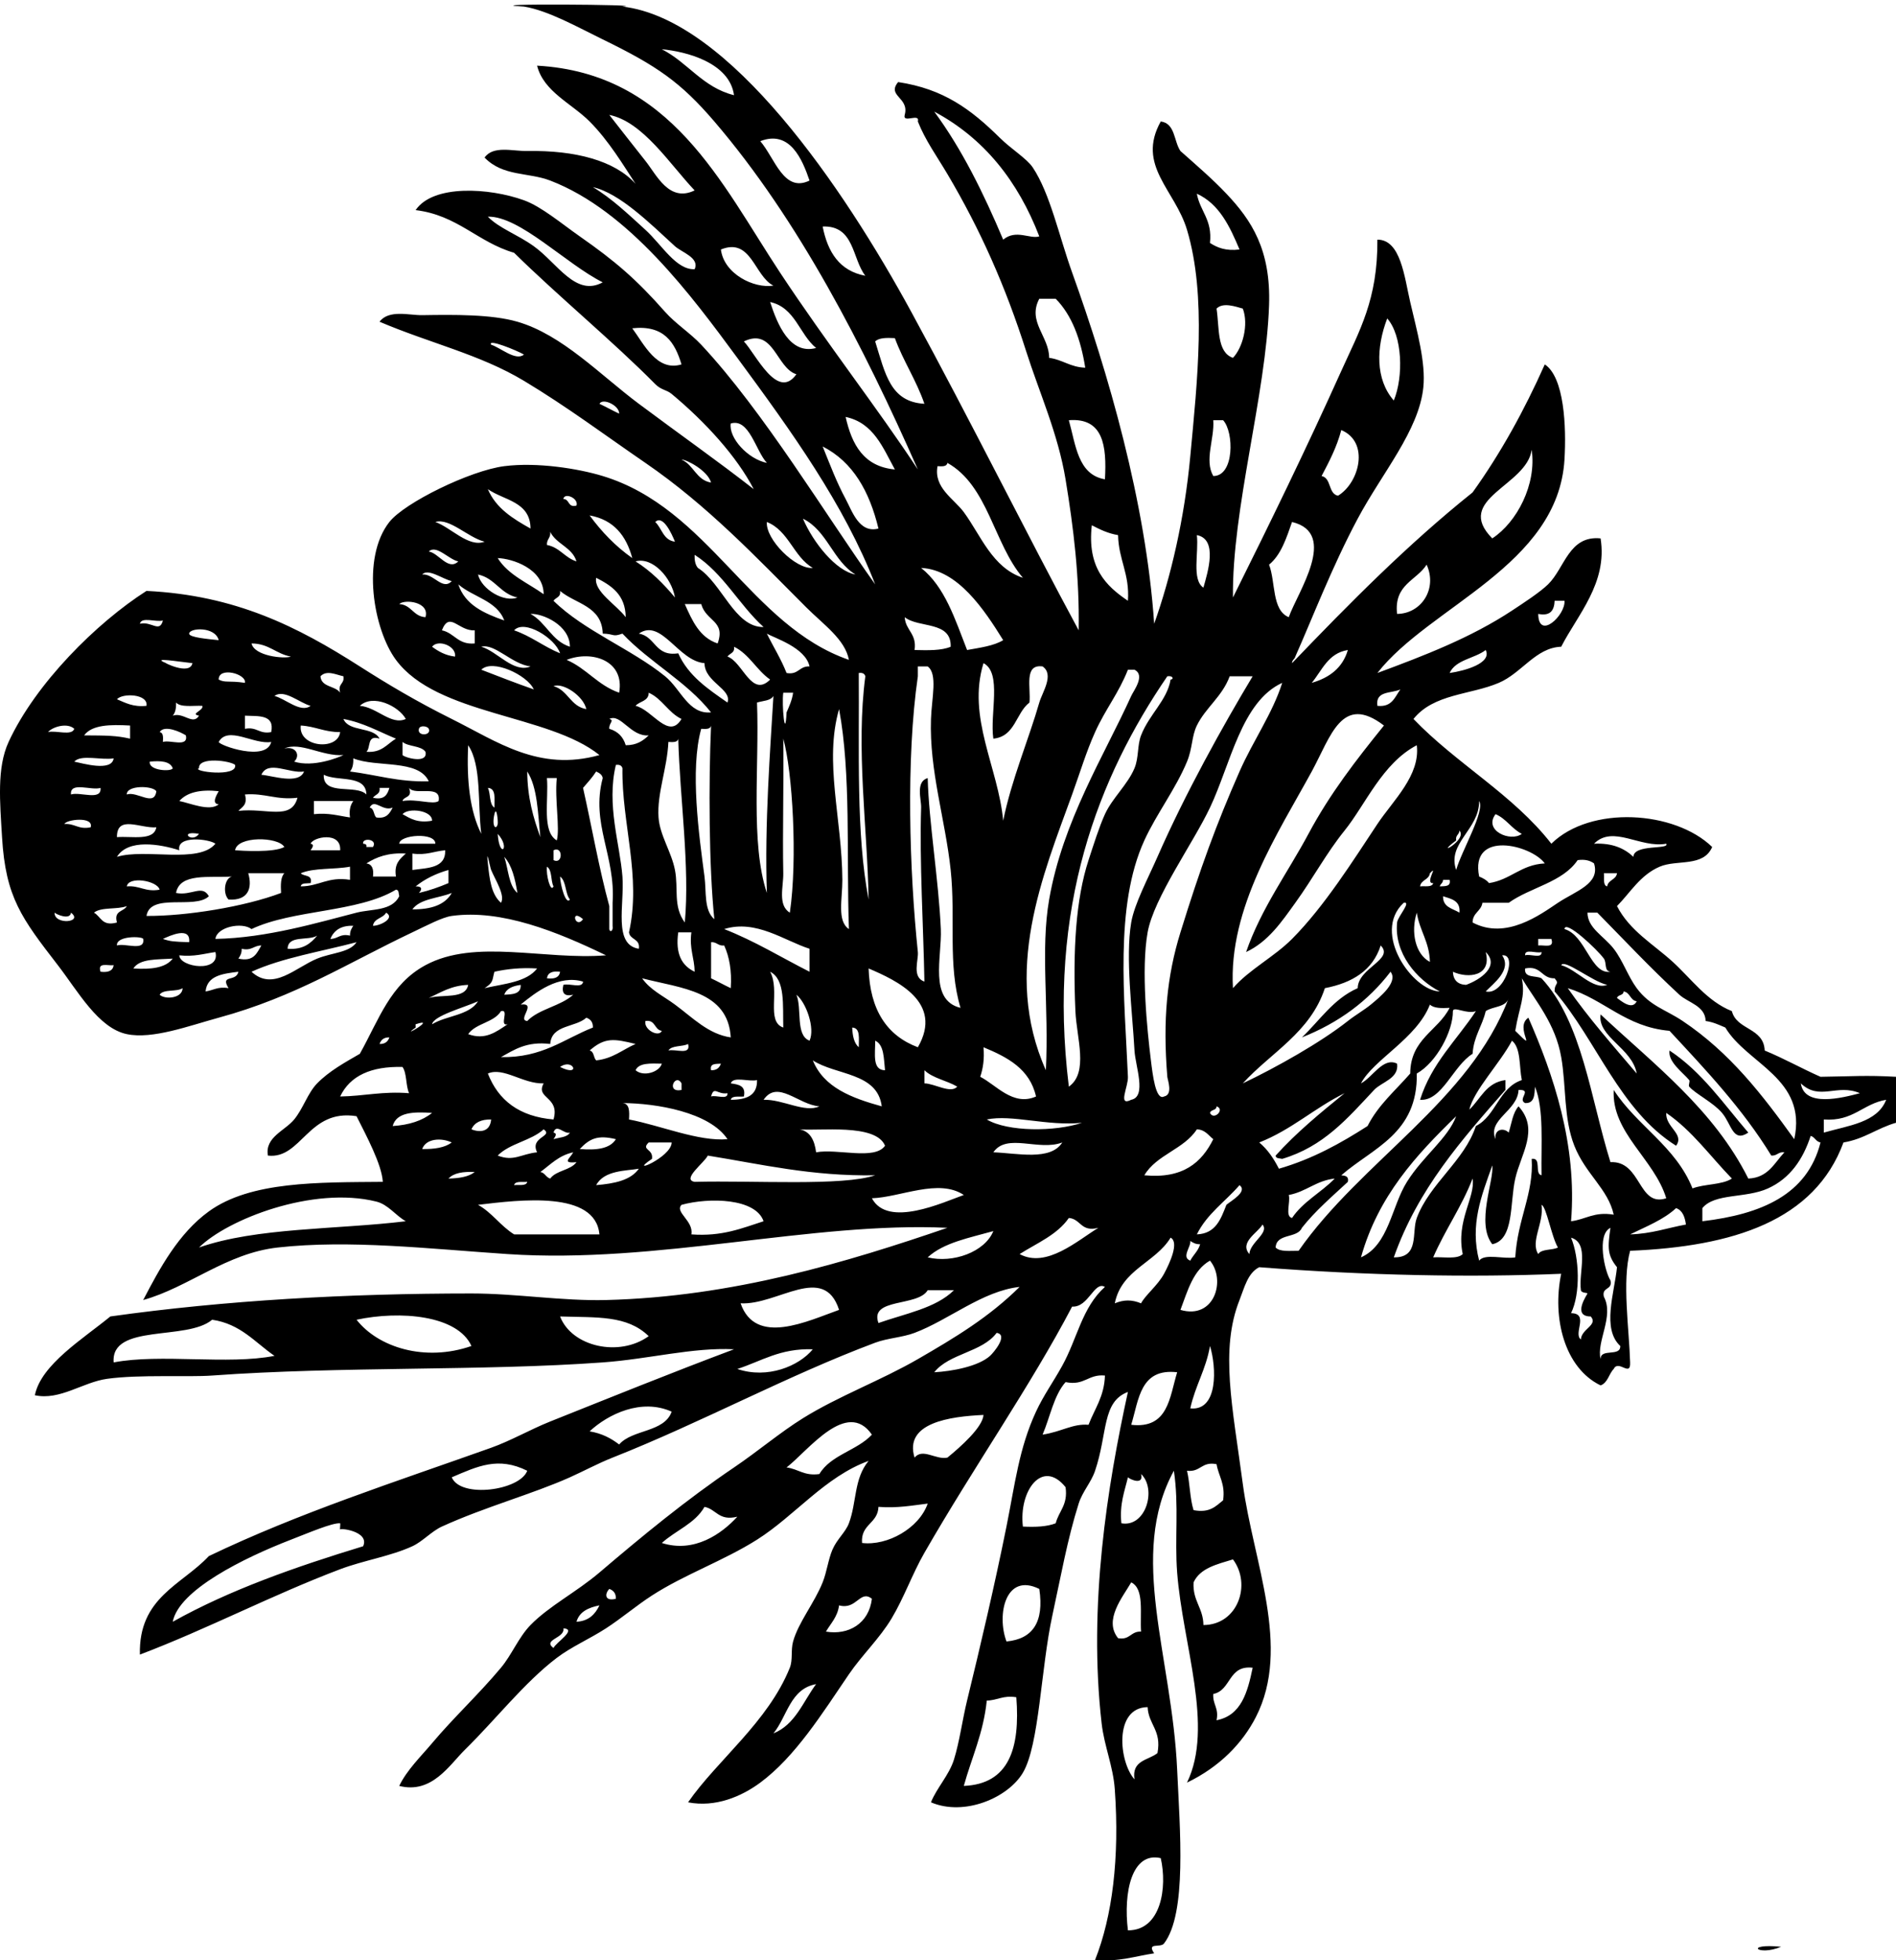 <?xml version="1.0" encoding="UTF-8" standalone="no"?>
<!-- Generator: Adobe Illustrator 15.0.2, SVG Export Plug-In . SVG Version: 6.00 Build 0)  -->

<svg
   xmlns:dc="http://purl.org/dc/elements/1.1/"
   xmlns:cc="http://creativecommons.org/ns#"
   xmlns:rdf="http://www.w3.org/1999/02/22-rdf-syntax-ns#"
   xmlns:svg="http://www.w3.org/2000/svg"
   xmlns="http://www.w3.org/2000/svg"
   xmlns:sodipodi="http://sodipodi.sourceforge.net/DTD/sodipodi-0.dtd"
   xmlns:inkscape="http://www.inkscape.org/namespaces/inkscape"
   version="1.1"
   id="Layer_1"
   x="0px"
   y="0px"
   width="577.624px"
   height="597.146px"
   viewBox="0 0 577.624 597.146"
   enable-background="new 0 0 577.624 597.146"
   xml:space="preserve"
   inkscape:version="0.91 r13725"
   sodipodi:docname="lionfish.svg"><defs
     id="defs18" /><sodipodi:namedview
     pagecolor="#ffffff"
     bordercolor="#666666"
     borderopacity="1"
     objecttolerance="10"
     gridtolerance="10"
     guidetolerance="10"
     inkscape:pageopacity="0"
     inkscape:pageshadow="2"
     inkscape:window-width="1271"
     inkscape:window-height="782"
     id="namedview16"
     showgrid="false"
     inkscape:zoom="1.0315748"
     inkscape:cx="288.81218"
     inkscape:cy="328.92316"
     inkscape:window-x="0"
     inkscape:window-y="23"
     inkscape:window-maximized="0"
     inkscape:current-layer="g4" /><g
     id="g4"><path
       style="clip-rule:evenodd;fill-rule:evenodd"
       inkscape:connector-curvature="0"
       id="path10"
       d="m 532.624,345 c -4.738,3.176 -5.068,-2.533 -8,-6 -2.686,-3.176 -8.015,-5.742 -10,-8 -0.333,-0.379 0.325,-1.613 0,-2 -2.012,-2.388 -6.508,-5.535 -6,-9 9.855,6.479 16.443,16.224 24,25 z"
       sodipodi:nodetypes="cccccc" /><path
       style="clip-rule:evenodd;fill-rule:evenodd"
       inkscape:connector-curvature="0"
       id="path12"
       d="m 542.624,593 c -7.161,2.988 -11.48,-1.117 0,0 z"
       sodipodi:nodetypes="ccc" /><path
       style="clip-rule:evenodd;fill-rule:evenodd"
       inkscape:connector-curvature="0"
       id="path14"
       d="m 470.624,111 c 5.936,3.895 6.605,18.971 6,29 -1.949,32.32 -41.161,44.661 -57,65 14.33,-5.311 28.49,-10.75 41,-19 3.486,-2.299 8.494,-5.557 11,-8 5.098,-4.97 6.332,-14.976 16,-14 2.189,13.573 -7.054,23.334 -12,33 -7.761,0.272 -11.974,8.001 -19,11 -8.675,3.703 -19.812,3.283 -26,11 13.044,13.623 30.33,23.003 42,38 11.947,-11.735 37.57,-10.085 49,1 -2.685,6.229 -10.744,3.739 -16,6 -5.985,2.575 -9.01,8.003 -13,12 3.873,7.536 11.016,11.55 17,17 5.626,5.123 10.397,11.97 18,15 1.484,5.849 9.71,4.957 10,12 5.907,2.426 11.218,5.449 17,8 9.313,-0.113 13.769,-0.529 23,0 l 0,14 c -5.713,1.621 -9.69,4.977 -16,6 -8.803,23.864 -33.634,31.699 -65,33 -2.516,9.22 -0.277,23.967 0,34 0.213,4.629 -3.566,-0.983 -5,2 -1.497,1.503 -1.789,4.211 -4,5 -10.974,-5.305 -14.814,-20.54 -12,-34 -27.533,1.163 -59.355,0.535 -92,-2 -3.508,1.768 -4.512,6.231 -6,10 -5.997,15.188 -2.133,32.429 1,56 3.137,23.602 14.855,49.761 4,71 -4.028,7.881 -10.917,15.14 -21,20 8.289,-17.085 -1.301,-41.938 -3,-64 -0.787,-10.219 0.597,-20.528 -1,-31 -14.055,25.791 -0.573,56.375 1,91 0.833,18.33 3.028,43.847 -4,53 -1.097,1.429 -5.353,-0.484 -3,3 -5.814,0.853 -10.663,2.67 -18,2 5.234,-13.162 7.504,-31.008 6,-52 -0.5,-6.979 -3.217,-13.171 -4,-20 -4.125,-35.95 1.722,-72.312 8,-101 -7.943,2.968 -6.116,12.492 -10,24 -1.211,3.588 -3.821,6.282 -5,10 -3.44,10.853 -5.463,22.373 -8,34 -3.543,16.232 -3.971,39.534 -9,48 -4.54,7.644 -17.848,13.332 -28,9 1.686,-4.292 5.526,-8.281 7,-13 1.703,-5.452 2.581,-12.185 4,-18 4.054,-16.607 8.466,-35.428 12,-53 2.601,-12.928 3.813,-23.816 9,-35 2.343,-5.052 5.191,-8.91 8,-14 4.642,-8.41 5.999,-17.71 13,-24 -3.273,-1.899 -4.981,6.322 -10,6 -12.599,24.069 -29.835,48.613 -45,75 -3.684,6.41 -6.197,13.643 -10,20 -3.628,6.064 -9.034,11.176 -13,17 -8.107,11.907 -16.332,25.1 -27,33 -5.757,4.264 -13.7,7.618 -22,6 8.85,-12.791 24.378,-24.477 31,-41 0.966,-2.411 0.256,-5.34 1,-8 1.636,-5.852 6.455,-11.66 9,-18 1.289,-3.212 1.695,-6.97 3,-10 1.373,-3.188 3.967,-5.25 5,-8 2.423,-6.451 1.469,-13.562 6,-19 -13.268,4.8 -22.426,16.682 -34,24 -10.154,6.42 -22.075,10.582 -32,17 -4.776,3.089 -9.323,6.972 -14,10 -4.995,3.234 -10.552,5.619 -15,9 -9.87,7.501 -18.786,18.967 -28,28 -4.67,4.579 -10.042,13.552 -20,11 2.377,-4.906 6.662,-9.021 10,-13 6.558,-7.816 14.105,-14.76 21,-23 3.287,-3.928 5.395,-9.302 9,-13 5.667,-5.812 13.992,-10.033 21,-16 12.94,-11.019 26.336,-22.084 41,-32 7.349,-4.97 14.008,-10.653 21,-15 10.905,-6.779 23.74,-11.491 35,-18 11.302,-6.533 21.716,-12.782 31,-22 -11.313,1.238 -21.501,10.05 -32,14 -3.748,1.41 -8.224,1.588 -12,3 -26.628,9.96 -52.729,24.214 -80,35 -4.447,1.759 -8.629,4.038 -13,6 -11.248,5.05 -25.878,9.017 -39,15 -3.138,1.431 -5.892,4.574 -9,6 -6.693,3.071 -14.889,4.311 -22,7 -20.641,7.806 -40.402,18.181 -61,26 -0.446,-17.445 12.79,-21.21 21,-30 27.44,-13.182 56.862,-22.618 86,-33 6.05,-2.155 11.943,-5.585 18,-8 18.382,-7.331 36.458,-14.665 56,-22 -12.701,-0.613 -25.77,2.964 -40,4 -36.691,2.671 -79.767,1.152 -119,4 -7.391,0.536 -22.163,-0.371 -32,1 -7.44,1.037 -14.356,6.656 -22,5 1.87,-9.346 14.736,-17.216 23,-24 34.996,-4.919 72.429,-7 110,-7 13.662,0 27.591,2.333 41,2 38.679,-0.961 73.557,-11.587 104,-22 -41.172,-1.938 -88.275,11.065 -134,8 -24.048,-1.612 -48.129,-4.429 -70,-2 -15.668,1.739 -27.154,12.132 -41,16 5.056,-9.707 10.782,-20.322 20,-27 12.766,-9.249 33.482,-8.819 53,-9 -0.275,-5.235 -5.062,-14.143 -8,-20 -14.763,-2.357 -16.731,13.172 -27,12 -1.004,-5.579 5.187,-7.568 8,-11 2.771,-3.38 4.119,-8.049 7,-11 3.648,-3.737 8.445,-6.358 13,-9 5.867,-10.488 9.243,-21.193 20,-27 15.124,-8.165 36.227,-1.493 55,-3 -14.929,-7.227 -31.899,-14.087 -47,-12 -2.894,0.4 -7.723,2.973 -12,5 -19.73,9.35 -35.418,19.57 -59,26 -9.04,2.465 -20.174,6.655 -28,5 -8.7,-1.84 -14.875,-13.062 -21,-21 -11.017,-14.28 -15.922,-20.651 -17,-39 -0.624,-10.613 -1.647,-21.094 2,-29 8.214,-17.805 26.792,-36.29 42,-46 27.19,1.305 46.154,10.949 65,23 8.535,5.458 17.515,10.784 28,16 13.854,6.892 26.523,16.163 45,11 -15.469,-12.468 -49.478,-12.068 -62,-29 -6.846,-9.257 -10.644,-31.022 -2,-42 4.626,-5.875 24.667,-15.684 35,-17 10.007,-1.274 22.532,0.728 30,3 32.398,9.858 44.967,45.593 75,56 -1.138,-6.225 -7.772,-10.772 -13,-16 -15.201,-15.201 -30.078,-31.027 -49,-44 -12.189,-8.357 -23.84,-17.093 -37,-25 -13.422,-8.065 -28.539,-11.415 -44,-18 2.88,-3.792 9.078,-1.936 13,-2 9.741,-0.159 21.131,-0.275 29,2 13.656,3.948 25.243,16.222 37,25 12.511,9.341 24.228,17.58 35,26 -5.17,-9.993 -14.777,-20.503 -25,-29 -1.603,-1.332 -3.169,-1.145 -5,-3 -12.637,-12.808 -29.804,-27.001 -43,-40 -11.101,-3.232 -17.215,-11.451 -30,-13 5.341,-7.883 22.486,-6.798 33,-3 5.331,1.926 11.426,7.104 17,11 10.827,7.568 17.136,12.975 26,23 3.178,3.595 7.697,6.469 11,10 18.984,20.296 38.047,52.075 53,73 -9.509,-24.457 -25.458,-46.539 -42,-69 -13.869,-18.83 -33.024,-44.811 -57,-54 -6.739,-2.583 -14.344,-1.189 -20,-7 2.64,-3.765 8.599,-1.92 13,-2 14.668,-0.265 26.723,2.952 33,10 -3.62,-5.536 -8.153,-13.145 -14,-19 -5.502,-5.51 -14.021,-9.087 -16,-17 40.852,2.278 56.033,35.793 74,63 14.436,21.859 29.789,41.427 42,60 -16.444,-37.246 -36.29,-76.007 -62,-106 -10.248,-11.955 -17.471,-16.949 -34,-25 -7.493,-3.649 -16.552,-8.787 -24,-10 -17.176,-0.976 39.685,-0.636 30,0 32.582,3.769 67.458,55.284 88,93 18.42,33.819 35.026,67.418 51,97 0.272,-16.349 -1.575,-31.273 -4,-46 -2.286,-13.887 -8.029,-26.517 -12,-39 -6.277,-19.735 -13.944,-37.023 -24,-54 -3.222,-5.439 -6.699,-10.192 -9,-16 0.715,-2.715 -4.715,0.715 -4,-2 1.493,-5.35 -5.562,-5.708 -2,-10 13.807,2.082 22.132,8.25 31,17 3.462,3.416 8.192,6.297 10,9 5.289,7.91 8.053,21.017 12,32 10.926,30.402 22.479,69.905 25,107 5.069,-14.248 9.221,-31.905 11,-51 2.127,-22.829 5.05,-48.818 -1,-69 -3.663,-12.221 -15.462,-19.566 -8,-33 4.443,0.557 3.963,6.037 6,9 4.774,4.237 9.742,8.497 14,13 7.621,8.062 13.581,17.017 13,34 -0.935,27.292 -11.335,62.172 -11,89 11.177,-22.452 22.13,-44.861 33,-69 5.543,-12.309 11.134,-21.746 11,-40 7.106,-0.058 8.239,11.404 10,19 2.054,8.86 4.781,18.43 4,26 -1.361,13.186 -12.577,26.069 -20,40 -7.915,14.856 -13.746,30.185 -19,42 -0.19,0.81 -1.003,0.997 -1,2 17.47,-18.197 35.181,-36.153 55,-52 8.496,-11.837 15.734,-24.932 22,-39 z m -247,-82 c -1.372,-9.968 -14.666,-13.325 -22,-14 7.963,4.037 12.4,11.599 22,14 z m -27,20 c 3.395,4.243 7.201,12.771 15,9 -7.627,-8.043 -15.736,-20.925 -26,-23 3.191,4.045 7.268,9.337 11,14 z m 109,24 c 3.924,-3.261 8.175,-0.088 11,-1 -6.496,-16.837 -16.793,-29.874 -32,-38 8.486,11.514 15.061,24.939 21,39 z m -74,-30 c 4.457,5.196 7.171,15.817 15,12 -2.212,-6.483 -5.987,-15.513 -15,-12 z m -35,27 c 4.969,4.519 9.357,12.279 15,12 1.596,-3.482 -3.953,-5.128 -6,-7 -7.516,-6.874 -16.797,-16.148 -25,-18 5.714,3.386 10.84,8.309 16,13 z m 172,4 c 2.225,1.442 4.822,2.511 9,2 -2.969,-7.031 -6.139,-13.861 -13,-17 0.964,5.369 4.773,7.894 4,15 z m -220,-8 c 3.5,3.59 8.92,5.35 14,9 7.228,5.193 12.74,15.511 21,11 -11.19,-5.594 -25.32,-20.267 -35,-20 z m 115,18 c -4.072,-5.261 -3.287,-15.38 -13,-15 1.535,7.798 5.135,13.531 13,15 z m -44,-8 c 0.925,7.42 10.029,11.956 16,11 -5.821,-2.874 -6.722,-14.778 -16,-11 z m 100,33 c 4.113,0.553 6.468,2.866 11,3 -1.373,-8.627 -4.04,-15.959 -9,-21 l -5,0 c -3.718,7.01 3.009,11.443 3,18 z m -71,-3 c -5.132,-4.202 -6.345,-12.322 -14,-14 2.204,6.802 6.039,16.157 14,14 z m 122,-12 c 0.899,5.767 0.022,13.311 5,15 2.967,-3.057 4.846,-10.181 3,-15 -2.289,-0.637 -6.033,-1.983 -8,0 z m 54,28 c 3.019,-7.306 2.632,-19.78 -2,-25 -3.393,8.847 -3.644,18.54 2,25 z m -217,-11 c -2.015,-6.652 -5.261,-12.073 -15,-11 3.565,4.819 7.504,13.296 15,11 z m 35,3 c -6.141,-1.872 -6.921,-14.395 -16,-10 3.595,3.748 10.209,18.182 16,10 z m 24,-10 c 3.096,9.875 4.577,18.416 15,19 -2.471,-7.195 -6.406,-12.927 -9,-20 -2.466,-0.132 -4.819,-0.151 -6,1 z m -107,4 c -2.157,-1.248 -11.165,-4.944 -10,-3 2.836,0.874 7.507,5.102 10,3 z m 29,18 c 0.092,-2.504 -5.01,-4.883 -6,-3 2.043,0.957 3.957,2.043 6,3 z m 84,17 c -3.675,-6.659 -6.47,-14.197 -15,-16 1.892,8.441 5.529,15.137 15,16 z m -50,-14 c -0.667,4.355 5.175,10.809 11,12 -3.437,-3.746 -5.383,-13.702 -11,-12 z m 114,17 c 0.579,-10.246 -0.508,-18.825 -11,-18 2.126,7.54 2.732,16.601 11,18 z m 33,-1 c 6.468,0.045 6.34,-13.45 3,-17 l -3,0 c 0.409,5.712 -2.783,12.133 0,17 z m 33,0 c 3.046,0.621 1.954,5.379 5,6 6.505,-3.908 9.713,-16.339 1,-20 -1.393,5.274 -3.706,9.628 -6,14 z m -145,7 c 2.001,3.724 4.144,10.545 10,9 -2.735,-11.265 -7.722,-20.278 -17,-25 2.289,5.648 4.195,10.783 7,16 z m 197,12 c 7.464,-4.875 13.566,-16.426 12,-27 -1.457,11.025 -23.921,14.953 -12,27 z m -247,-24 c 3.734,1.599 4.445,6.221 9,7 -1.014,-3.684 -7.546,-7.08 -9,-7 z m 81,1 c -0.168,1.165 -1.581,1.086 -3,1 -1.251,6.568 5.022,9.952 8,14 5.202,7.072 8.637,16.893 18,20 -8.911,-10.423 -10.594,-28.073 -23,-35 z m -127,20 c -0.061,-8.273 -8.114,-8.553 -13,-12 2.482,5.851 7.663,9.004 13,12 z m 14,-7 c 0.74,-2.217 -3.685,-4.12 -4,-2 1.987,0.013 1.271,2.729 4,2 z m 17,16 c -1.835,-6.831 -5.654,-11.679 -13,-13 3.668,4.999 7.913,9.42 13,13 z m -45,-5 c -5.08,-1.271 -10.663,-7.312 -15,-6 4.716,1.635 10.115,7.859 15,6 z m 58,0 c -0.979,-2.403 -3.636,-8.298 -6,-6 2.051,1.948 2.443,5.557 6,6 z m 55,10 c -6.858,-4.142 -8.609,-13.391 -16,-17 3.098,7.243 10.034,15.955 16,17 z m -13,-2 c -5.899,-3.434 -7.323,-11.344 -14,-14 -0.441,5.273 8.745,14.46 14,14 z m 139,-1 c 2.027,5.306 0.793,13.874 6,16 2.629,-7.532 15.281,-25.577 1,-29 -1.736,4.931 -3.332,10.001 -7,13 z m -43,11 c 0.574,-8.241 -2.857,-12.476 -3,-20 -3.143,-0.524 -5.579,-1.754 -8,-3 -1.46,12.793 4.226,18.44 11,23 z m -177,-17 c 3.92,0.746 5.433,3.9 9,5 -1.323,-4.344 -6.132,-5.201 -8,-9 0.224,1.891 -1.127,2.206 -1,4 z m 200,13 c 1.302,-4.667 4.501,-14.77 -2,-16 0.624,5.376 -1.625,13.625 2,16 z m -227,-8 c -2.867,-0.516 -6.698,-5.235 -9,-3 2.98,0.403 5.936,5.997 9,3 z m 12,-1 c 3.195,5.138 9.141,7.526 14,11 -0.027,-7.799 -9.586,-10.865 -14,-11 z m 61,3 c 7.359,4.647 11.185,18.14 20,18 -7.517,-6.816 -12.27,-16.397 -21,-22 -0.076,1.742 0.223,3.11 1,4 z m -7,9 c -1.001,-6.015 -6.857,-12.455 -12,-11 4.704,2.962 8.515,6.818 12,11 z m 89,16 c 3.945,-0.721 8.094,-1.24 11,-3 -5.745,-9.259 -13.83,-21.497 -25,-22 7.249,5.751 10.34,15.659 14,25 z m 131,-11 c 7.317,-0.031 12.383,-7.597 9,-15 -3.108,4.893 -10.015,5.985 -9,15 z m -288,-10 c -2.577,-0.481 -7.225,-4.032 -9,-2 3.439,-0.383 6.233,5.022 9,2 z m 20,5 c -5.225,-1.108 -6.775,-5.892 -12,-7 1.103,4.586 8.028,8.608 12,7 z m 33,6 c -0.099,-6.901 -4.37,-9.63 -9,-12 -0.826,4.118 6.202,8.25 9,12 z m -37,1 c -2.252,-6.081 -9.556,-7.11 -14,-11 2.056,6.277 7.839,8.827 14,11 z m 15,-6 c 9.307,9.155 23.718,14.671 34,23 4.8,3.889 7.126,11.67 14,11 -7.521,-9.479 -18.751,-15.249 -27,-24 -3.15,1.121 -2.264,0.09 -6,0 -0.232,-8.434 -8.309,-9.025 -13,-13 0.299,1.966 -1.351,1.983 -2,3 z m -39,5 c 1.347,-4.73 -6.395,-5.539 -8,-4 3.766,0.234 4.233,3.766 8,4 z m 339,-1 c 0.108,8.164 8.366,0.391 8,-4 l -3,0 c -0.127,2.873 -1.251,4.749 -5,4 z m -250,9 c 2.519,-6.945 -3.519,-6.665 -5,-12 l -5,0 c 2.262,5.071 4.491,10.175 10,12 z m -45,1 c -0.027,-6.657 -8.434,-10.209 -12,-10 4.741,2.592 6.432,8.235 12,10 z m 105,1 c 4.1,0.1 8.197,0.197 11,-1 0.273,-7.94 -9.746,-5.587 -14,-9 0.255,4.078 3.727,4.939 3,10 z m -229,-9 c -2.072,0.595 -6.569,-1.236 -7,1 3.558,-0.845 5.992,2.896 7,-1 z m 85,3 c 3.855,0.812 4.869,4.464 10,4 l 0,-4 c -4.919,0.328 -7.65,-6.031 -10,0 z m 22,0 c 5.214,1.786 9.023,4.977 14,7 -1.501,-4.652 -10.882,-10.442 -14,-7 z m 58,10 c -8.009,-0.62 -13.141,-13.786 -20,-9 5.15,0.85 4.898,7.102 12,6 3.089,6.911 9.106,10.894 15,15 1.463,-4.144 -6.936,-6.146 -7,-12 z m -157,-9 c -0.052,1.194 6.001,1.669 9,2 -1.08,-4.243 -8.923,-3.772 -9,-2 z m 182,12 c 3.658,0.658 3.836,-2.164 7,-2 -1.242,-5.773 -10.683,-8.629 -13,-10 1.969,4.03 4.311,7.688 6,12 z m -151,-5 c -4.528,-0.806 -6.681,-3.985 -12,-4 0.866,3.83 9.86,4.765 12,4 z m 50,0 c 0.496,-3.229 -5.192,-5.385 -7,-3 1.926,1.407 4.023,2.643 7,3 z m 23,3 c -5.68,-0.672 -10.884,-7.09 -15,-6 4.929,1.422 9.833,8.142 15,6 z m 60,-3 c 4.65,1.593 7.333,12.703 13,7 -4.143,-2.857 -6.305,-7.695 -11,-10 0.299,1.966 -1.351,1.983 -2,3 z m 178,8 c 5.436,-1.565 9.413,-4.587 11,-10 -6.038,0.963 -7.827,6.173 -11,10 z m 42,-3 c 4.69,-0.668 12.968,-3 11,-7 -3.387,2.613 -9.107,2.894 -11,7 z m -253,6 c 1.75,-9.762 -8.281,-13.036 -16,-10 6.064,2.603 9.547,7.785 16,10 z m -138,-9 c -1.313,-0.52 7.183,3.953 8,0 -4.289,-0.436 -12.911,-1.946 -8,0 z m 96,2 c 5.293,2.04 10.562,4.104 16,6 -2.014,-4.441 -12.663,-9.375 -16,-6 z m 159,46 c 2.432,-12.232 7.914,-25.201 11,-36 0.895,-3.132 4.635,-8.49 1,-11 -5.787,-0.787 -3.522,6.477 -4,11 -4.162,3.171 -4.314,10.353 -11,11 -1.126,-7.541 2.709,-20.042 -3,-23 -5.093,16.547 4.501,31.797 6,48 z m -26,-47 0,3 c -3.647,25.194 -2.563,59.263 0,84 0.252,2.435 -1.919,7.677 2,9 -0.293,-16.289 -1.53,-36.771 -1,-53 0.083,-2.538 -1.777,-7.87 2,-9 0.333,13.218 3.346,31.125 4,46 0.372,8.461 -3.732,21.647 6,24 -3.959,-13.129 -1.441,-27.363 -3,-42 -1.643,-15.428 -6.544,-30.268 -6,-46 0.222,-6.402 2.088,-13.722 -1,-16 z m 64,1 c -2.848,7.212 -6.806,11.929 -10,19 -2.672,5.915 -4.588,12.333 -7,19 -8.828,24.397 -21.403,53.959 -8,84 0.96,-19.562 -1.681,-36.536 1,-52 4.141,-23.89 16.768,-43.837 25,-62 0.746,-1.647 4.391,-6.304 1,-8 z m -277,3 c 2.003,1.062 2.992,0.248 8,1 0.482,-2.802 -8.101,-4.989 -8,-1 z m 31,-1 c 0.264,3.403 4.504,2.829 6,5 -0.826,-2.826 1.409,-2.591 1,-5 -2.276,-0.485 -5.109,-1.984 -7,0 z m 167,68 c -0.388,-22.014 -3.911,-45.998 -1,-68 -0.221,-0.779 -0.837,-1.163 -2,-1 0.194,23.806 -0.882,48.882 3,69 z m 61,57 c 6.096,-4.312 2.36,-14.803 2,-23 -0.812,-18.47 0.116,-34.094 4,-46 1.502,-4.604 3.261,-10.191 5,-14 2.241,-4.908 6.929,-9.021 9,-14 1.348,-3.24 0.82,-6.968 2,-10 2.512,-6.456 7.949,-10.678 9,-17 1.052,-0.055 0.787,-1.282 -1,-1 -20.821,30.451 -36.732,70.229 -30,125 z m 49,-125 c -2.283,6.201 -7.343,9.55 -10,15 -1.606,3.295 -1.3,6.899 -3,11 -3.469,8.366 -9.287,15.882 -13,24 -9.152,20.01 -6.009,48.146 -5,72 0.129,3.045 -3.225,9.149 1,7 4.815,-0.951 1.262,-10.274 1,-15 -0.66,-11.919 -2.801,-28.414 -1,-39 0.957,-5.627 5.085,-13.353 8,-20 8.429,-19.223 19.918,-39.89 29,-55 z m -196,10 c -0.934,-4.094 -7.142,-8.155 -10,-7 4.428,1.238 5.156,6.177 10,7 z m 190,30 c -5.199,10.971 -17.108,27.451 -19,38 -2.028,11.311 -0.15,29.671 1,39 0.526,4.264 1.449,12.336 4,11 2.814,-0.563 1.076,-5.063 1,-6 -1.406,-17.273 -0.145,-30.605 4,-44 6.039,-19.52 10.984,-33.074 18,-49 4.137,-9.391 10.078,-17.73 13,-27 -12.416,5.684 -15.714,24.736 -22,38 z m 51,-31 c 4.484,0.484 5.306,-2.694 7,-5 -2.717,1.283 -7.675,0.325 -7,5 z m -325,0 c -3.237,-0.801 -8.051,-5.231 -11,-3 3.258,0.779 7.97,5.312 11,3 z m 99,0 c 5.1,1.163 10.086,10.557 14,4 -4.067,-1.933 -5.85,-6.15 -10,-8 -0.007,2.66 -2.783,2.551 -4,4 z m 46,2 c 0.798,-1.869 1.671,-3.663 2,-6 l -3,0 c -0.521,3.58 0.572,15.102 1,6 z m -195,-2 c 0.59,-3.647 -7.296,-3.96 -9,-2 2.593,1.073 4.903,2.429 9,2 z m 186,-1 c 0.738,19.595 -2.062,42.729 3,58 -0.745,-20.747 1.073,-44.257 2,-60 -0.848,1.486 -3.22,1.447 -5,2 z m -121,1 c 5.192,0.417 9.572,6.048 14,4 -2.199,-3.981 -10.064,-7.696 -14,-4 z m -57,3 c 3.249,-1.154 6.151,3.055 8,0 -2.897,-0.56 1.534,-1.56 1,-3 -2.88,-0.12 -6.546,0.546 -8,-1 0.075,1.742 -0.224,3.11 -1,4 z m 204,50 c 0.031,5.773 -1.706,12.57 2,15 -0.792,-22.542 0.677,-47.344 -3,-67 -4.631,15.996 0.899,33.384 1,52 z m 143,-33 c -10.08,18.479 -25.468,41.592 -24,66 4.926,-5.673 12.522,-9.494 18,-15 9.885,-9.938 18.646,-23.939 26,-35 4.76,-7.158 13.112,-14.796 12,-24 -10.522,5.519 -15.62,18.089 -22,26 -5.554,6.887 -9.512,14.383 -15,22 -4.127,5.728 -8.226,11.833 -15,15 4.538,-13.206 12.783,-24.365 19,-36 6.535,-12.23 14.592,-22.602 23,-33 -12.863,-9.832 -16.167,3.306 -22,14 z m -325,-13 c 3.708,-0.708 4.292,1.708 8,1 1.103,-5.437 -3.859,-4.807 -8,-5 z m 111,0 c 2.572,0.762 4.238,2.428 5,5 3.36,0.027 5.29,-1.377 7,-3 -5.5,0.472 -8.507,-6.79 -12,-5 1.705,0.41 -0.211,1.29 0,3 z m -70,3 c -3.943,-1.276 -2.597,2.737 -4,4 4.713,0.38 6.271,-2.396 9,-4 -5.208,-2.125 -9.824,-4.842 -16,-6 1.628,4.038 9.078,2.255 11,6 z m -101,-2 c 2.391,-0.609 7.255,1.255 8,-1 -2.048,-1.93 -6.554,-0.677 -8,1 z m 11,1 c 6.833,0.04 9.78,0.041 14,1 l 0,-4 c -5.994,-0.327 -11.606,-0.272 -14,3 z m 78,-1 c -4.714,0.048 -7.577,-1.756 -12,-2 -0.763,6.681 11.327,7.75 12,2 z m 27,-1 c -0.339,-0.809 -2.655,-1.207 -3,0 -0.663,2.317 3.906,2.163 3,0 z m 83,0 c -3.494,12.471 -0.641,32.653 1,45 0.598,4.5 -0.227,10.289 3,13 -1.657,-15.974 -1.772,-41.812 -1,-59 -0.168,1.165 -1.581,1.086 -3,1 z m -164,4 c 2.271,-0.729 7.802,1.802 7,-2 -1.46,-0.952 -6.54,-3.354 -8,-1 1.165,0.168 1.085,1.581 1,3 z m 17,0 c 0.145,1.051 14.525,6.132 16,0 -5.21,0.909 -13.204,-5.051 -16,0 z m 172,40 c 0.082,3.957 -1.771,9.728 2,12 2.398,-16.324 0.797,-43.056 -2,-53 0.189,13.195 -0.255,28.667 0,41 z m -35,-40 c -0.373,8.14 -3.51,15.683 -3,23 0.38,5.457 3.905,10.396 5,16 1.121,5.739 -0.638,11.049 3,16 1.565,-16.945 -1.496,-37.804 -2,-56 -0.168,1.165 -1.581,1.086 -3,1 z m -81,4 c 0.835,0.851 7.815,2.74 7,-1 -1.395,-1.939 -5.176,-1.491 -7,-3 z m -33,2 c 5.808,1.841 13.537,-1.261 15,-2 -6.493,0.473 -13.124,-4.182 -18,-2 3.578,-0.817 4.963,2.128 3,4 z m 57,22 c -1.161,-9.172 0.158,-20.825 -4,-27 -0.51,10.843 0.534,20.132 4,27 z m -112,-23 c -3.695,0.638 -9.961,-1.295 -12,1 2.381,0.458 11.431,3.199 12,-1 z m 72,4 c 7.998,1.002 14.746,3.254 24,3 -3.147,-6.853 -15.888,-4.112 -23,-7 0.075,1.742 -0.224,3.11 -1,4 z m -54,-1 c -0.849,-2.151 -3.682,-2.318 -7,-2 -0.424,2.836 6.793,3.101 7,2 z m 8,0 c -2.436,0.939 11.776,2.895 11,-1 -1.32,-1.253 -11.244,-2.626 -11,1 z m 129,33 c 0.657,8.66 -2.877,20.794 5,22 0.473,-3.14 -2.691,-2.642 -3,-5 3.818,-17.156 -2.244,-33.086 -2,-50 -0.221,-0.779 -0.837,-1.163 -2,-1 -2.924,12.175 1.253,24.163 2,34 z m -110,-31 c 3.409,0.291 11.441,3.08 13,-1 -4.424,0.724 -10.931,-3.591 -13,1 z m 85,19 c -0.768,-7.232 -0.848,-15.152 -4,-20 0.049,7.95 1.854,14.146 4,20 z m 13,-15 c 2.703,11.963 4.85,24.484 8,36 l 0,7 c 0.055,1.052 1.282,0.787 1,-1 l 0,-7 c 0.976,-14.303 -6.722,-24.159 -3,-38 -0.211,-1.122 -1.11,-1.557 -2,-2 -1.167,1.833 -2.614,3.386 -4,5 z m -66,2 c -0.162,-6.171 -8.814,-3.853 -13,-6 -0.278,6.611 9.877,2.789 13,6 z m 58,14 c 1.015,-3.695 -0.669,-12.411 0,-19 l -3,0 c 0.553,6.78 -1.61,16.276 3,19 z m -148,-14 c 2.768,-0.898 9.388,2.054 9,-2 -2.769,0.898 -9.388,-2.054 -9,2 z m 17,0 c 3.167,-1.083 8.403,3.88 9,-1 -1.179,-1.755 -9.119,-1.852 -9,1 z m 75,1 c 3.454,0.787 4.399,-0.935 5,-3 l -3,0 c 0.299,1.966 -1.351,1.983 -2,3 z m 9,1 c 4.359,-0.764 9.262,1.237 11,0 0.926,-5.259 -7.195,-1.472 -9,-4 1.145,3.146 -1.571,2.43 -2,4 z m 28,2 c -0.015,-2.651 0.555,-5.888 -2,-6 0.914,1.753 0.343,4.99 2,6 z m -96,-2 c 3.127,0.583 9.288,3.32 12,1 -2.487,-0.15 -0.292,-3.386 0,-4 -5.595,-0.595 -9.665,0.335 -12,3 z m 18,3 c 8.583,-0.973 16.101,3.034 18,-4 -6.446,0.779 -9.848,-1.486 -16,-1 0.854,3.188 -0.872,3.796 -2,5 z m 371,18 c 1.607,-5.751 8.902,-18.02 7,-21 0.056,8.734 -9.87,12.782 -7,21 z m -348,-17 c 4.491,-0.491 7.493,0.507 11,1 -0.319,-2.319 0.161,-3.839 1,-5 l -12,0 z m 19,1 c 3.141,0.474 4.086,-1.247 5,-3 -3.1,1.317 -5.547,-2.964 -7,0 1.405,0.261 1.14,2.193 2,3 z m 17,1 c 0.114,-3.171 -7.184,-4.073 -9,-2 2.35,1.316 4.545,2.788 9,2 z m 20,1 c 0.161,-0.697 -0.349,-5.82 -1,-3 -0.879,3.807 0.536,5.008 1,3 z m 312,3 c -3.104,-1.562 -4.721,-4.612 -8,-6 -3.785,4.984 4.542,8.595 8,6 z m -436,-2 c 1.015,-3.427 -7.512,-2.381 -8,-1 3.219,-0.22 4.231,1.769 8,1 z m 8,3 c 4.639,-0.361 11.249,1.249 12,-3 -4.752,0.427 -12.052,-3.924 -12,3 z m 408,1 c -7.256,5.45 3.601,-0.091 1,-3 -0.055,1.278 -1.283,1.385 -1,3 z m -383,-2 c -6.405,-1.154 -2.197,3.055 0,0 z m 91,0 c 0.525,7.833 4,4.359 0,0 z m -57,3 c 1.208,0.211 0.615,1.11 0,2 l 9,0 c 0.366,-5.861 -8.308,-4.053 -9,-2 z m 27,0 11,0 c 0.076,-3.554 -10.923,-2.763 -11,0 z m 364,0 c 5.597,-0.263 9.25,1.417 12,4 0.07,-3.968 11.16,-2.122 10,-4 -7.909,1.455 -16.206,-5.832 -22,0 z m -431,2 c -5.848,-1.889 -15.61,-3.551 -19,2 8.679,-2.655 24.891,2.224 30,-4 -1.842,-1.45 -11.944,-2.654 -11,2 z m 17,0 c 1.935,0.14 11.785,0.786 15,-1 -1.885,-3.197 -14.401,-3.368 -15,1 z m 40,-1 2,0 c 1.555,-2.461 -3.396,-2.94 -3,-1 0.609,0.057 1.183,0.149 1,1 z m 339,9 c 1.182,0.485 2.267,1.066 3,2 6.645,-1.022 9.711,-5.622 17,-6 -4.151,-5.683 -22.894,-10.281 -20,4 z m -325,-7 0,5 c 4.677,-0.657 10.177,-0.49 10,-6 -3.386,0.281 -5.743,1.591 -10,1 z m 43,2 c 2.917,1.47 2.917,-4.47 0,-3 z m -57,1 c 1.759,0.241 2.279,1.721 2,4 l 7,0 c -0.64,-3.973 1.27,-5.397 3,-7 -5.328,-0.327 -8.949,1.051 -12,3 z m 38,2 c -0.33,-0.787 -1.595,-7.516 -1,-2 0.496,4.594 0.979,9.399 4,12 1.355,-2.244 -1.751,-7.016 -3,-10 z m 4,-4 c 1.264,3.736 1.291,8.709 4,11 -0.709,-4.291 -1.632,-8.368 -4,-11 z m 327,1 c -4.555,6.779 -14.395,8.272 -21,13 l -8,0 c -0.4,2.6 -2.984,3.016 -3,6 10.238,5.435 20.747,-2.513 26,-6 5.445,-3.614 12.951,-5.789 11,-12 -1.162,-0.839 -2.681,-1.319 -5,-1 z m -389,4 c 0.933,1.067 3.689,0.311 3,3 -1.177,0.157 -2.838,-0.172 -3,1 5.642,-0.025 8.268,-3.066 15,-2 l 0,-4 c -4.774,0.894 -11.041,0.292 -15,2 z m 77,4 c -0.914,-1.753 -0.344,-4.99 -2,-6 -0.331,2.425 1.11,8.095 2,6 z m -42,0 c 1.871,-0.054 2.117,0.77 1,2 3.25,-0.75 6.189,-1.811 9,-3 l 0,-4 c -3.892,1.108 -7.235,2.766 -10,5 z m 306,0 c 1.496,-0.17 3.69,0.357 4,-1 -2.735,0.28 1.774,-5.976 -1,-3 -0.294,2.039 -2.707,1.961 -3,4 z m -363,4 c -1.779,-1.764 -1.311,-6.387 1,-7 -6.901,0.432 -15.86,-1.193 -17,5 4.787,0.94 7.944,-2.671 10,1 -4.22,4.113 -17.857,-1.19 -19,6 12.085,0.08 29.873,-2.79 41,-7 -0.132,-2.465 -0.151,-4.818 1,-6 l -11,0 c 1.308,4.427 0.064,8.427 -6,8 z m 420,-4 c 0.294,-2.039 2.706,-1.961 3,-4 l -4,0 c 0.17,1.496 -0.358,3.69 1,4 z m -316,4 c -1.509,-1.825 -1.061,-5.605 -3,-7 0.08,2.653 1.762,8.814 3,7 z m -135,-4 c 3.999,-0.332 5.551,1.783 10,1 -0.707,-2.771 -9.472,-4.214 -10,-1 z m 400,0 c 1.571,-0.095 3.467,0.134 3,-2 l -2,0 c 0.002,1.003 -0.81,1.19 -1,2 z m -362,13 c -2.959,-2.242 -10.594,-0.632 -11,3 15.726,-0.292 31.366,-5.027 43,-8 4.592,-1.173 10.744,-0.436 13,-5 -0.224,-0.776 -0.027,-1.973 -1,-2 -11.664,7.003 -31.331,6.003 -44,12 z m 49,-6 c 5.71,0.043 9.962,-1.372 12,-5 -4.026,1.641 -9.636,1.698 -12,5 z m 319,1 c 0.357,-3.691 -2.487,-4.179 -5,-5 -0.073,3.405 2.941,3.725 5,5 z m -19,3 c 0.183,-1.815 4.531,-6.498 2,-6 -9.856,9.189 2.82,26.851 11,27 -7.047,-3.609 -13.936,-11.677 -13,-21 z m -397,-3 c 2.152,1.181 2.398,4.269 7,3 -1.059,-3.726 2.105,-3.228 3,-5 -2.874,1.126 -7.798,0.203 -10,2 z m -7,0 c -0.257,2.34 -4.394,0.576 -5,0 -0.138,3.835 8.887,3.011 5,0 z m 92,4 c 2.143,0.049 6.877,-2.329 4,-4 -0.905,1.762 -3.682,1.652 -4,4 z m 322,11 c -0.163,-6.17 -3.166,-9.5 -4,-15 -1.89,5.816 -0.464,12.695 4,15 z m 56,-4 c 2.74,3.533 4.402,8.5 7,12 4.043,5.448 8.81,6.523 14,10 14.445,9.674 24.322,22.524 34,36 4.023,-18.496 -14.363,-22.867 -21,-34 -1.869,-0.798 -3.662,-1.671 -6,-2 -0.116,-4.655 -5.342,-5.55 -8,-8 -8.898,-8.201 -16.841,-16.712 -25,-25 l -3,0 c 0.025,4.727 4.969,7.093 8,11 z m -314,-9 c -4.042,-3.517 -2.359,3.217 0,0 z m 313,16 c -1.978,-0.187 -1.078,-2.729 -2,-4 -2.006,-2.768 -11.841,-12.028 -12,-9 6.485,1.859 8.017,13.966 14,13 z m -390,-10 c 2.356,0.022 2.944,-1.723 6,-1 -0.043,-1.376 0.471,-2.196 1,-3 -3.801,-0.134 -5.905,1.429 -7,4 z m 146,10 0,-7 c -7.599,-2.41 -16.294,-9.027 -26,-6 9.341,3.659 17.368,8.631 26,13 z m -197,-10 c 2.312,0.792 3.313,0.838 8,1 0.498,-4.949 -5.877,-1.986 -8,-1 z m 162,10 c -0.074,-4.26 -1.673,-6.994 -1,-12 l -4,0 c -0.947,6.613 1.142,10.19 5,12 z m -176,-8 c 2.51,-0.824 8.611,1.944 8,-2 -0.261,-0.837 -8.284,-1.018 -8,2 z m 52,1 c 4.689,0.356 7.042,-1.625 9,-4 -2.669,1.665 -8.936,-0.269 -9,4 z m 381,-1 c 1.772,-0.228 5.008,1.008 4,-2 l -4,0 z m -392,8 c 6.551,6.063 13.453,-1.329 20,-4 4.546,-1.854 9.873,-1.805 12,-5 -10.805,2.862 -22.614,4.719 -32,9 z m 140,2 c 2.043,0.957 3.957,2.043 6,3 0.348,-5.348 -0.44,-9.56 -2,-13 -1.891,0.224 -2.207,-1.127 -4,-1 z m -143,-9 c 0.043,1.376 -0.471,2.196 -1,3 4.72,1.053 5.617,-1.717 7,-4 -2.356,-0.022 -2.945,1.723 -6,1 z m 330,12 c -4.451,13.549 -16.428,19.572 -25,29 10.19,-4.851 23.752,-12.475 32,-19 2.173,-1.72 5.085,-3.419 7,-5 2.764,-2.281 8.443,-6.873 6,-10 -6.779,8.888 -15.78,15.553 -27,20 5.475,-5.192 9.591,-11.742 17,-15 0.072,-6.17 11.261,-8.775 7,-13 -2.419,7.581 -8.617,11.384 -17,13 z m -349,-10 c 0.1,3.698 12.617,5.396 11,-1 -3.507,0.493 -6.51,1.491 -11,1 z m 388,5 c 0.122,2.544 1.455,3.878 4,4 4.216,-1.509 10.43,-5.646 6,-10 1.935,7.425 -5.37,8.129 -10,6 z m 10,6 c 5.544,1.371 9.915,-11.583 5,-11 3.077,4.451 -2.712,8.591 -5,11 z m 17,-12 c -1.453,0.547 -5.169,-1.168 -5,1 1.453,-0.547 5.168,1.168 5,-1 z m -429,5 c 5.363,0.363 9.837,-0.163 12,-3 -4.69,0.31 -10.061,-0.06 -12,3 z m 435,-1 c 4.728,1.293 9.645,7.661 14,6 -4.546,-1.002 -13.032,-8.01 -14,-6 z m -445,2 c 2.279,0.279 3.759,-0.241 4,-2 -1.772,0.228 -5.008,-1.008 -4,2 z m 120,0 c -0.743,2.507 -0.127,3.163 -3,5 5.972,-1.361 12.84,-1.827 16,-6 -4.974,-0.306 -9.175,0.158 -13,1 z m 129,23 c 7.917,-13.721 -6.425,-20.331 -15,-24 0.395,12.604 5.547,20.453 15,24 z m 236,43 c 3.6,-1.4 8.97,-1.03 12,-3 -6.574,-6.759 -12.084,-14.583 -20,-20 -0.268,4.397 5.638,6.385 3,10 -17.201,-10.799 -24.068,-31.932 -37,-47 -0.091,-2.729 1.666,-2.013 0,-4 -4.105,0.105 -4.003,-3.997 -9,-3 -0.367,3.034 3.258,2.076 5,3 12.393,13.274 14.899,36.434 21,56 9.49,-0.483 8.361,13.836 17,11 -3.652,-12.019 -16.711,-19.951 -16,-33 7.048,10.951 18.861,17.139 24,30 z m -453,-60 c 2.348,-0.319 3.753,-1.58 7,-1 -2.645,-4.296 2.294,-1.754 3,-5 -4.739,0.595 -9.534,1.133 -10,6 z m 104,-4 c 2.279,0.279 3.759,-0.241 4,-2 -2.28,-0.279 -3.76,0.241 -4,2 z m 72,15 c -0.184,-6.816 0.659,-14.659 -4,-17 3.115,5.771 -1.354,15.139 4,17 z m -80,-7 c 5.179,-0.642 -1.204,4.764 2,5 3.614,-3.72 10.167,-4.5 14,-8 -2.599,0.599 -3.599,-0.401 -3,-3 1.758,-0.575 5.875,1.209 6,-1 -7.409,-2.208 -14.39,3.226 -19,7 z m 47,0 c 5.389,3.969 10.147,9.009 17,10 -0.836,-14.164 -15.074,-14.926 -27,-18 2.486,3.556 6.363,5.321 10,8 z m 260,4 c 7.528,17.156 14.918,38.597 13,62 4.468,-0.532 6.992,-3.008 13,-2 -1.746,-7.896 -8.59,-12.349 -12,-21 -3.311,-8.398 -2.438,-18.089 -4,-27 -1.782,-10.176 -7.674,-16.905 -12,-24 1.165,5.884 -0.742,8.312 -2,16 7.441,7.412 -0.507,-1.022 4,-4 z m -335,-6 c 4.091,-1.242 11.156,0.489 12,-4 -5.15,0.184 -8.355,2.312 -12,4 z m 23,-1 c 2.551,-0.116 5.145,-0.188 5,-3 -2.333,0.334 -4.309,1.025 -5,3 z m -105,0 c 1.695,1.576 6.958,1.082 7,-2 -1.787,1.214 -5.818,0.183 -7,2 z m 491,49 c -8.732,-14.268 -19.929,-26.071 -31,-38 -13.464,-1.202 -19.8,-9.534 -31,-13 6.44,9.227 13.802,17.531 21,26 -1.354,-7.769 -12.025,-11.142 -11,-18 16.353,15.314 34.426,28.907 45,50 6.074,-0.259 7.923,-4.743 11,-8 -1.891,-0.224 -2.207,1.127 -4,1 z m -47,-48 c 1.064,0.717 4.605,3.904 6,1 -2.039,-0.294 -1.961,-2.706 -4,-3 -0.012,1.321 -1.753,0.914 -2,2 z m -246,13 c 1.744,-3.777 -1.02,-11.623 -4,-14 1.756,4.243 -0.36,12.36 4,14 z m 206,-9 c -1.067,4.6 -3.658,7.676 -4,13 -5.885,3.563 -9.324,14.52 -16,14 3.509,-11.157 11.166,-18.167 17,-27 -2.829,1.047 -6.86,-1.65 -7,0 0.072,6.085 -5.007,15.649 -11,19 0.341,18.341 -13.383,22.617 -23,31 1.22,0.113 2.367,0.299 2,2 -4.838,4.496 -9.88,8.786 -14,14 -1.35,3.316 -7.779,1.554 -8,6 1.289,1.378 4.344,0.989 7,1 19.033,-27.3 52.275,-45.725 64,-77 -0.781,2.887 -4.837,2.496 -7,4 z m -321,4 c 4.332,-2.668 11.332,-2.669 14,-7 -4.398,1.955 -13.562,4.414 -14,7 z m 287,20 c -8.163,8.719 -15.411,17.266 -28,21 -0.776,-0.224 -1.973,-0.027 -2,-1 6.312,-7.021 13.651,-13.016 21,-19 -9.168,4.499 -16.174,11.16 -26,15 2.554,2.112 4.423,4.91 6,8 10.337,-2.996 18.873,-7.794 27,-13 3.248,-6.419 8.504,-10.829 13,-16 0.08,-10.587 8.411,-12.922 12,-20 -2.465,0.132 -4.818,0.151 -6,-1 -4.007,10.331 -17.226,16.769 -21,24 3.511,-1.793 6.777,-8.138 11,-6 0.647,4.524 -4.719,5.563 -7,8 z m -276,-17 c 5.152,1.918 8.509,-0.651 12,-3 -2.715,0.716 0.715,-4.716 -2,-4 -2.157,3.511 -7.673,3.661 -10,7 z m 25,3 c -7.195,-0.862 -10.919,1.748 -15,4 12.587,0.254 19.147,-5.52 28,-9 0.054,-1.721 -0.77,-2.563 -2,-3 -3.308,3.026 -10.603,2.063 -11,8 z m 34,-4 c -2.358,-0.309 -1.86,-3.473 -5,-3 -0.584,2.678 4.113,5.093 5,3 z m -75,-2 c -0.1,0.033 0.08,0.906 0,1 -5.484,3.888 7.08,-3.36 0,-1 z m 135,7 c -0.015,-2.651 0.555,-5.889 -2,-6 0.105,2.562 0.565,4.768 2,6 z m -146,-1 c 1.72,0.054 2.563,-0.77 3,-2 -1.721,-0.054 -2.564,0.77 -3,2 z m 64,2 c 1.406,0.261 1.14,2.193 2,3 5.12,-0.546 8.044,-3.289 12,-5 -6.549,-1.613 -9.359,-2.074 -14,2 z m 90,6 c -0.409,-3.591 -0.253,-7.747 -3,-9 0.042,3.957 -0.978,8.979 3,9 z m 189,6 c -13.231,15.102 -26.606,30.061 -34,51 7.918,0.132 5.364,-7.639 7,-12 3.947,-10.525 14.496,-17.365 18,-28 6.198,-3.135 6.984,-11.683 14,-14 -0.847,-4.153 -0.233,-9.767 -3,-12 -3.711,6.964 -11.588,15.068 -13,21 3.443,-3.224 5.104,-8.229 11,-9 z m -255,-12 c 2.062,-0.605 6.947,1.613 6,-2 -1.753,0.914 -4.99,0.344 -6,2 z m 95,8 c 4.788,2.395 9.984,9.1 17,6 -1.904,-8.43 -8.697,-11.97 -16,-15 0.308,3.643 -0.16,6.508 -1,9 z m -30,9 c -1.312,-10.354 -13.935,-9.398 -21,-14 3.367,8.3 11.867,11.466 21,14 z m -98,-12 c 6.505,3.267 4.055,-2.858 0,0 z m 23,1 c 2.386,2.092 7.247,0.596 8,-2 -3.403,-0.069 -6.978,-0.312 -8,2 z m 23,0 c 1.72,0.054 2.563,-0.77 3,-2 -1.572,0.096 -3.468,-0.134 -3,2 z m -113,8 c 7.218,-0.115 13.013,-1.653 21,-1 -1.045,-2.288 -0.635,-6.032 -2,-8 -9.573,-0.239 -15.994,2.673 -19,9 z m 65,7 c 2.05,-7.045 -5.611,-6.294 -3,-11 -6.25,0.229 -12.231,-5.074 -17,-3 3.179,8.154 9.552,13.113 20,14 z m 113,-11 c 3.037,0.02 8.019,3.237 10,1 -3.135,-1.864 -7.457,-2.543 -10,-5 z m -74,2 0,-2 c -1.846,-3.321 -4.876,3.002 0,2 z m 15,3 c 4.667,10e-4 8.122,-1.212 8,-6 -2.391,0.609 -7.255,-1.256 -8,1 2.322,0.345 4.686,0.647 4,4 -1.497,0.171 -3.691,-0.357 -4,1 z m 344,-2 c -6.985,-3.028 -12.269,2.46 -18,-3 1.094,7.399 12.591,4.42 18,3 z m -112,22 c -3.283,9.233 -6.861,18.017 -4,29 1.712,-2.288 7.633,-0.367 11,-1 0.711,-11.763 5.673,-19.478 5,-30 3.149,-0.483 0.749,4.585 3,5 -0.17,-9.497 0.81,-20.144 -2,-27 -0.116,2.551 -0.188,5.146 -3,5 -2.473,-1.173 2.426,-4.155 -2,-4 -0.26,6.424 -9.631,9.013 -7,15 -0.468,-3.114 2.515,-3.574 4,-2 0.88,-2.786 1.248,-6.085 3,-8 6.421,7.034 0.69,14.545 -1,22 -1.69,7.454 -0.294,18.613 -7,20 -5.03,-6.413 0.577,-19.338 0,-24 z m -238,-21 c 1.453,-0.547 5.168,1.169 5,-1 -3.142,0.505 -4.086,-2.356 -5,1 z m 16,1 c 5.861,-0.173 12.564,4.073 17,2 -6.383,-0.451 -12.728,-8.256 -17,-2 z m -41,6 c 9.545,1.795 21.21,6.78 30,6 -5.444,-8.228 -21.706,-10.954 -32,-11 2.186,0.147 2.147,2.52 2,5 z m 364,0 0,4 c 7.495,-2.172 16.293,-3.041 19,-10 -7.128,1.206 -10.006,6.66 -19,6 z m -187,-2 c 1.158,2.437 4.71,-1.115 2,-2 -0.012,1.321 -1.753,0.914 -2,2 z m -249,4 c 5.013,-0.32 9.038,-1.629 12,-4 -5.736,-0.402 -10.864,-0.197 -12,4 z m 210,-1 c -10.45,1.107 -21.387,-2.601 -29,-1 6.371,3.79 20.834,3.771 29,1 z m 85,41 c 8.498,-3.773 9.263,-15.444 14,-23 4.949,-7.894 12.502,-13.257 15,-20 -12.158,11.843 -23.75,24.25 -29,43 z m -271,-39 c 2.655,1.06 5.689,0.749 6,-3 -3.049,-0.049 -5.092,0.908 -6,3 z m 105,7 c 6.45,-1.217 17.841,2.508 21,-2 -2.777,-6.898 -20.246,-4.409 -26,-5 3.314,0.686 4.532,3.467 5,7 z m -97,1 c 4.936,1.903 7.064,-0.485 12,-1 -2.333,-4.745 5.114,-4.78 2,-7 -3.834,3.5 -10.387,4.28 -14,8 z m 17,-5 c 1.78,-0.553 4.153,-0.514 5,-2 -1.78,0.598 -4.153,-2.931 -5,0 1.208,0.212 0.614,1.109 0,2 z m 196,-3 c -3.919,6.081 -12.293,7.707 -16,14 11.786,1.119 17.454,-3.879 21,-11 -1.5,-1.167 -2.446,-2.889 -5,-3 z m -188,6 c 5.093,0.427 9.241,-0.092 11,-3 -5.52,-1.347 -7.976,-0.199 -11,3 z m 362,12 c -6.816,3.089 -16.209,1.38 -20,6 l 0,4 c 17.879,-2.121 31.975,-8.025 36,-24 -1.427,-0.239 -1.687,-1.646 -3,-2 -2.309,7.078 -6.226,12.931 -13,16 z m -410,-12 c 3.74,0.073 6.913,-0.421 9,-2 -3.166,-1.494 -7.874,-1.239 -9,2 z m 70,3 c -7.801,5.223 5.94,-0.422 6,-5 l -7,0 c -2.447,2.358 1.493,1.86 1,5 z m 104,-2 c 7.232,0.25 17.42,2.695 21,-3 -7.198,2.739 -16.871,-2.999 -21,3 z m -138,6 c 1.427,0.239 1.687,1.646 3,2 1.813,-2.521 6.187,-2.479 8,-5 -4.725,0.475 -1.863,-1.247 -1,-3 -4.388,0.945 -6.926,3.74 -10,6 z m 51,-5 c -0.987,2.132 -8.077,7.299 -4,8 18.111,-0.468 45.08,1.362 55,-2 -19.332,0.331 -34.642,-3.358 -51,-6 z m -34,9 c 5.54,-0.46 10.531,-1.469 13,-5 -3.874,0.686 -10.55,0.417 -13,5 z m -45,-2 c 3.249,-0.084 6.151,-0.516 8,-2 -3.499,-0.166 -6.402,0.266 -8,2 z m 256,5 c 0.595,2.071 -1.236,6.569 1,7 3.346,-4.988 8.899,-7.767 13,-12 -5.711,0.622 -8.657,4.011 -14,5 z m 44,19 c 3.129,-0.204 7.341,0.675 9,-1 -2.137,-10.149 3.941,-17.375 3,-23 -3.344,8.656 -8.376,15.624 -12,24 z m -276,-23 c -1.496,0.171 -3.69,-0.357 -4,1 1.496,-0.17 3.69,0.357 4,-1 z m 204,16 c 5.775,-0.225 7.308,-4.692 9,-9 1.464,-1.27 6.564,-4.013 4,-6 -4.326,5.008 -9.924,8.743 -13,15 z m -99,-11 c 4.855,9.147 21.761,1.205 28,-1 -7.674,-5.129 -19.324,0.712 -28,1 z m -151,1 c -19.316,-4.781 -45.329,5.412 -54,14 17.527,-6.14 41.895,-5.438 63,-8 -3.1,-1.731 -5.341,-5.094 -9,-6 z m 42,10 26,0 c -1.272,-13.399 -24.12,-10.541 -37,-9 4.293,2.373 6.878,6.454 11,9 z m 51,-9 c -2.159,2.226 3.742,4.876 3,9 9.373,0.706 15.438,-1.896 22,-4 -2.426,-7.023 -16.531,-7.312 -25,-5 z m 261,15 c 1.011,-1.656 4.247,-1.086 6,-2 -1.993,-3.365 -3.5,-12.468 -5,-13 0.808,5.505 -3.47,11.156 -1,15 z m 28,-6 c 6.493,-0.174 11.354,-1.979 17,-3 -0.334,-2.333 -1.025,-4.309 -3,-5 -3.807,3.526 -9.077,5.591 -14,8 z m -171,-5 c -3.537,5.13 -9.691,7.643 -15,11 8.204,4.434 17.694,-4.188 24,-8 -5.402,1.401 -5.3,-2.7 -9,-3 z m 55,11 c 0.154,-3.556 6.168,-6.44 4,-9 -1.311,2.399 -7.17,5.439 -4,9 z m 110,8 c 0.745,3.078 -2.745,1.922 -2,5 3.189,5.94 -2.338,13.615 -1,19 -0.088,-3.421 6.088,-0.579 6,-4 -5.669,-5.227 -1.816,-16.085 -1,-24 -2.98,-3.68 -2.853,-6.001 -2,-12 -4.323,2.068 -1.718,13.417 0,16 z m -208,-7 c 7.669,1.866 17.385,-1.608 20,-8 -7.284,2.05 -15.158,3.51 -20,8 z m 57,14 c 2.802,-1.15 5.198,-1.15 8,0 1.285,-2.493 5.059,-5.416 7,-9 1.719,-3.174 4.698,-9.606 2,-11 -4.659,7.675 -14.968,9.699 -17,20 z m 139,3 c 5.615,0.063 0.553,6.262 3,8 0.14,-3.21 5.337,-4.369 3,-7 -5.861,0.014 -0.979,-6.809 -1,-7 -0.029,-0.264 -1.873,-0.094 -2,-1 -0.764,-5.449 2.736,-14.285 -3,-16 2.532,6.065 2.93,17.008 0,23 z m -116,-16 c 0.898,-1.768 2.414,-2.919 3,-5 -1.377,0.043 -2.196,-0.471 -3,-1 0.276,1.753 -2.816,4.989 0,6 z m -3,15 c 10.406,3.035 13.906,-9.1 9,-15 -5.129,2.871 -6.81,9.19 -9,15 z m -134,-2 c 4.555,13.127 20.407,5.396 30,2 -4.63,-14.377 -18.774,-1.369 -30,-2 z m 57,-4 c -2.961,5.116 -17.839,2.258 -15,10 8.132,-2.868 17.49,-4.51 23,-10 z m -139,17 c -4.246,-9.426 -21.836,-10.823 -35,-8 6.559,8.401 20.821,12.93 35,8 z m 54,-3 c -6.623,-6.431 -15.707,-5.63 -27,-6 3.575,9.278 18.068,12.46 27,6 z m -133,-5 c -7.636,6.504 -30.955,1.053 -30,13 14.264,-2.735 34.808,0.808 49,-2 -5.939,-4.061 -10.272,-9.729 -19,-11 z m 220,16 c 5.387,-0.283 13.426,-1.771 17,-5 1.089,-0.983 5.676,-6.444 2,-7 -4.395,5.939 -14.442,6.225 -19,12 z m 78,11 c 8.594,0.914 7.968,-12.681 6,-19 -1.213,7.12 -4.518,12.148 -6,19 z m -138,-12 c 9.234,3.125 18.791,-0.889 23,-6 -10.005,-0.338 -15.685,3.649 -23,6 z m 259,-4 c 5.111,7.156 -1.5,-2.101 0,0 z m -139,21 c 11.304,1.304 11.655,-8.345 14,-16 -11.304,-1.304 -11.656,8.345 -14,16 z m -20,-13 c -3.593,4.073 -4.699,10.635 -7,16 5.905,-0.911 9.173,-3.4 14,-3 1.827,-4.84 4.788,-8.545 5,-15 -5.171,-0.504 -6.152,3.182 -12,2 z m -145,15 c 3.726,0.607 6.549,2.118 9,4 4.01,-4.656 13.722,-3.611 16,-10 -9.225,-4.161 -19.387,0.765 -25,6 z m 99,8 c 2.45,-3.026 6.508,0.758 10,0 4.049,-3.299 10.737,-9.243 11,-13 -10.209,0.465 -24.28,2.377 -21,13 z m -39,3 c 3.576,0.425 5.336,2.663 10,2 3.479,-5.854 11.508,-7.159 16,-12 -7.62,-10.983 -19.358,4.826 -26,10 z m -102,3 c 2.699,6.472 20.742,4.048 23,-2 -8.859,-4.388 -15.09,-1.387 -23,2 z m 224,-2 c 0.896,3.771 0.863,8.471 2,12 4.938,0.938 6.782,-1.218 9,-3 0.714,-5.047 -1.366,-7.301 -2,-11 -4.589,-0.923 -4.832,2.502 -9,2 z m -50,17 c 3.863,0.196 7.369,0.035 10,-1 0.939,-3.728 3.777,-5.557 3,-11 -7.046,-8.771 -14.299,1.076 -13,12 z m 32,-15 c -1.021,4.312 -2.585,8.081 -2,14 7.495,1.343 10.826,-10.498 6,-15 0.894,3.492 -3.262,1.708 -4,1 z m -76,9 c -0.188,5.146 -5.451,5.215 -5,11 7.744,0.938 17.398,-4.499 20,-12 -4.754,0.58 -9.222,1.445 -15,1 z m -53,0 c -2.897,5.103 -8.808,7.192 -13,11 9.884,3.156 18.25,-2.798 23,-8 -5.72,1.386 -6.375,-2.292 -10,-3 z m -111,7 c -0.126,-0.126 0.116,-1.99 0,-2 -2.376,-0.192 -9.614,2.919 -15,5 -14.334,5.54 -34.148,15.312 -36,25 17.312,-9.688 37.305,-16.695 58,-23 2.153,-4.665 -7.758,-5.758 -7,-5 z m 272,9 c -4.848,1.485 -10.021,2.646 -12,7 -0.327,5.66 2.937,7.73 3,13 10.488,-0.035 14.723,-12.367 9,-20 z m -35,24 c 3.658,0.658 3.836,-2.164 7,-2 -0.372,-5.628 1.05,-13.05 -3,-15 -2.593,4.497 -8.471,11.472 -4,17 z m -34,1 c 7.929,-0.737 11.527,-5.807 10,-16 -10.309,-5.103 -13.042,7.873 -10,16 z m -119,-13 c 0.054,-1.721 -0.77,-2.563 -2,-3 -1.431,1.461 -1.47,3.872 2,3 z m 68,2 c -0.467,3.533 -2.526,5.475 -4,8 6.844,1.147 13.084,-2.414 14,-10 -3.623,-2.892 -4.637,3.507 -10,2 z m -80,5 c 3.78,-0.22 5.697,-2.303 7,-5 -3.325,0.676 -6.106,1.894 -7,5 z m -7,8 c 0.658,-1.662 7.368,-5.722 3,-6 0.602,3.015 -6.488,3.406 -3,6 z m 201,14 c -0.22,3.22 1.769,4.231 1,8 7.544,-1.456 9.455,-8.545 11,-16 -7.523,-0.856 -6.457,6.876 -12,8 z m -134,12 c 6.667,-2.666 9.015,-9.652 13,-15 -7.918,1.416 -8.796,9.871 -13,15 z m 65,-10 c -1.031,9.969 -4.618,17.382 -7,26 13.777,-0.556 17.209,-11.458 16,-27 -4.022,-0.688 -5.709,0.958 -9,1 z m 49,2 c -10.383,0.141 -8.735,16.73 -4,22 -0.901,-5.901 4.239,-5.761 7,-8 1.318,-6.984 -2.731,-8.604 -3,-14 z m -6,68 c 10.15,0.048 12.028,-13.166 10,-22 -8.836,-2.03 -11.433,10.465 -10,22 z"
       sodipodi:nodetypes="cccccccccccccccccccccccccccsccscccccsccsccccsccscccsccccccccccscccccccccccccccccccccccccscsccsccsccccccccccccccccccccscsscccssccssscccccccccccccccccccscccscccccccscscsccccccscsccccccccccccccccccccccccccccccccccccccccccccccccccccccccccccccccccccccccccccccccccccccccccccccccccccccccccccccccccccccccccccccccccccccccccccccccccccccccccccccccccccccccccccccccccccccccccccccccccccccccccccccccccccccccccccccccccccccccccccccccccccccscccccccccccsccccccccccccccccccccccccccccccccccccsccccccccccccccccscccccccccccccccccccccccccccccccccccccccccscsccccccccccccccccccccccccccccccccccccccccccccccccccccccccccccccccccccccccccccccccccccccccccccccccccccccccccccccccccccccccccccccccccccccccccccccccccccccccccccccccccccccccccccccccccccccccccccccccccccccccccccccccccccccccccccccccccccccccccccccccccccccccccccccccccccccccccccccccccccccccccccccccccccccccccccccccccccccccccccccccccccccccccccccccccccccccccccccccccccccccccccccccccccccccccccccccccccccccccccccccccccccccccccccccccccccccccccccccccccccccccccccccccccccccccccccccccccccccccccccccccccccccccccccccccccccccccccccccccccccccccccccccccccccccccccccccccccccccccccccccccccccccccccccccccccccccccccsccccccccccccccccccccccccccccccccccccccccccccccccccccccccccccccccccccccccccccccccccccccccccccccccccccccccccccccccsccccccccccccccccccccccccccccccccccccccccccccccccccccccccccccccccccccccccccccccccccccccccccccccccccccccccccccccccccccccccccccccccccccc" /></g></svg>